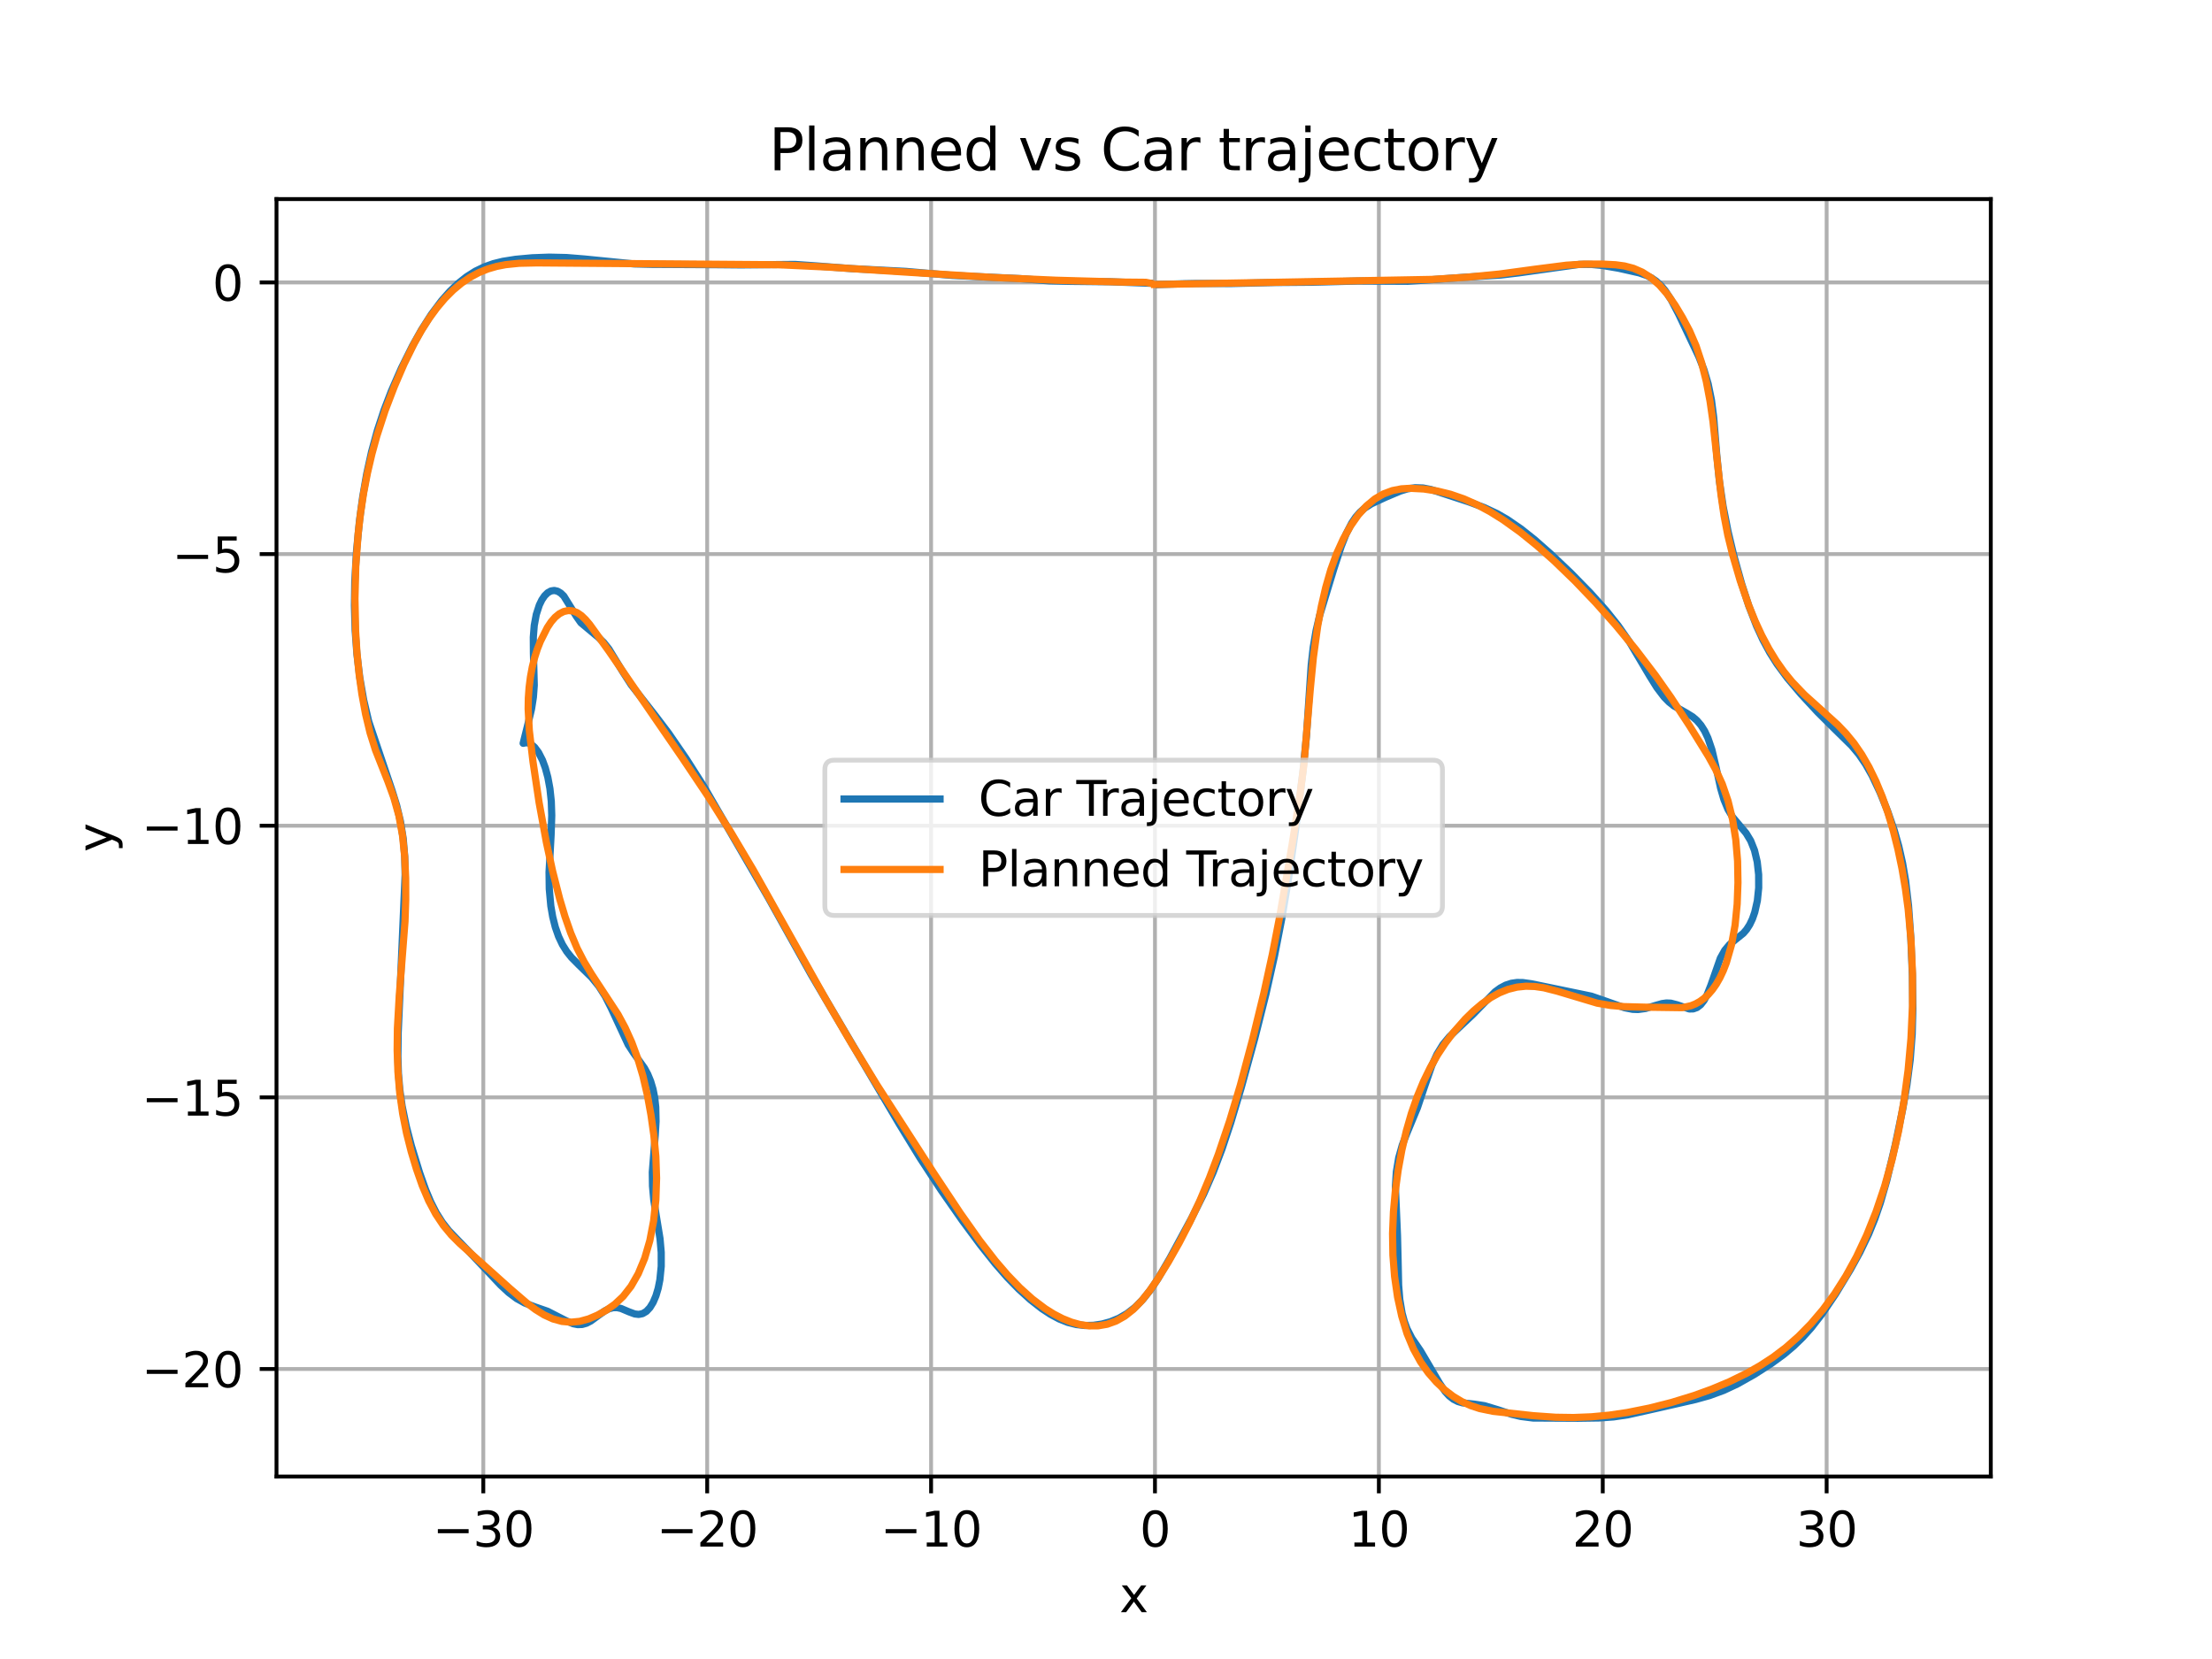 <?xml version="1.0" encoding="utf-8" standalone="no"?>
<!DOCTYPE svg PUBLIC "-//W3C//DTD SVG 1.1//EN"
  "http://www.w3.org/Graphics/SVG/1.1/DTD/svg11.dtd">
<svg xmlns:xlink="http://www.w3.org/1999/xlink" width="460.8pt" height="345.6pt" viewBox="0 0 460.8 345.6" xmlns="http://www.w3.org/2000/svg" version="1.1">
 <defs>
  <style type="text/css">*{stroke-linejoin: round; stroke-linecap: butt}</style>
 </defs>
 <g id="figure_1">
  <g id="patch_1">
   <path d="M 0 345.6 
L 460.8 345.6 
L 460.8 0 
L 0 0 
z
" style="fill: #ffffff"/>
  </g>
  <g id="axes_1">
   <g id="patch_2">
    <path d="M 57.6 307.584 
L 414.72 307.584 
L 414.72 41.472 
L 57.6 41.472 
z
" style="fill: #ffffff"/>
   </g>
   <g id="matplotlib.axis_1">
    <g id="xtick_1">
     <g id="line2d_1">
      <path d="M 100.681 307.584 
L 100.681 41.472 
" clip-path="url(#p616994f3b2)" style="fill: none; stroke: #b0b0b0; stroke-width: 0.8; stroke-linecap: square"/>
     </g>
     <g id="line2d_2">
      <defs>
       <path id="m0270698fe8" d="M 0 0 
L 0 3.5 
" style="stroke: #000000; stroke-width: 0.8"/>
      </defs>
      <g>
       <use xlink:href="#m0270698fe8" x="100.681" y="307.584" style="stroke: #000000; stroke-width: 0.8"/>
      </g>
     </g>
     <g id="text_1">
      <!-- −30 -->
      <g transform="translate(90.129 322.182) scale(0.1 -0.1)">
       <defs>
        <path id="DejaVuSans-2212" d="M 678 2272 
L 4684 2272 
L 4684 1741 
L 678 1741 
L 678 2272 
z
" transform="scale(0.016)"/>
        <path id="DejaVuSans-33" d="M 2597 2516 
Q 3050 2419 3304 2112 
Q 3559 1806 3559 1356 
Q 3559 666 3084 287 
Q 2609 -91 1734 -91 
Q 1441 -91 1130 -33 
Q 819 25 488 141 
L 488 750 
Q 750 597 1062 519 
Q 1375 441 1716 441 
Q 2309 441 2620 675 
Q 2931 909 2931 1356 
Q 2931 1769 2642 2001 
Q 2353 2234 1838 2234 
L 1294 2234 
L 1294 2753 
L 1863 2753 
Q 2328 2753 2575 2939 
Q 2822 3125 2822 3475 
Q 2822 3834 2567 4026 
Q 2313 4219 1838 4219 
Q 1578 4219 1281 4162 
Q 984 4106 628 3988 
L 628 4550 
Q 988 4650 1302 4700 
Q 1616 4750 1894 4750 
Q 2613 4750 3031 4423 
Q 3450 4097 3450 3541 
Q 3450 3153 3228 2886 
Q 3006 2619 2597 2516 
z
" transform="scale(0.016)"/>
        <path id="DejaVuSans-30" d="M 2034 4250 
Q 1547 4250 1301 3770 
Q 1056 3291 1056 2328 
Q 1056 1369 1301 889 
Q 1547 409 2034 409 
Q 2525 409 2770 889 
Q 3016 1369 3016 2328 
Q 3016 3291 2770 3770 
Q 2525 4250 2034 4250 
z
M 2034 4750 
Q 2819 4750 3233 4129 
Q 3647 3509 3647 2328 
Q 3647 1150 3233 529 
Q 2819 -91 2034 -91 
Q 1250 -91 836 529 
Q 422 1150 422 2328 
Q 422 3509 836 4129 
Q 1250 4750 2034 4750 
z
" transform="scale(0.016)"/>
       </defs>
       <use xlink:href="#DejaVuSans-2212"/>
       <use xlink:href="#DejaVuSans-33" x="83.789"/>
       <use xlink:href="#DejaVuSans-30" x="147.412"/>
      </g>
     </g>
    </g>
    <g id="xtick_2">
     <g id="line2d_3">
      <path d="M 147.322 307.584 
L 147.322 41.472 
" clip-path="url(#p616994f3b2)" style="fill: none; stroke: #b0b0b0; stroke-width: 0.8; stroke-linecap: square"/>
     </g>
     <g id="line2d_4">
      <g>
       <use xlink:href="#m0270698fe8" x="147.322" y="307.584" style="stroke: #000000; stroke-width: 0.8"/>
      </g>
     </g>
     <g id="text_2">
      <!-- −20 -->
      <g transform="translate(136.769 322.182) scale(0.1 -0.1)">
       <defs>
        <path id="DejaVuSans-32" d="M 1228 531 
L 3431 531 
L 3431 0 
L 469 0 
L 469 531 
Q 828 903 1448 1529 
Q 2069 2156 2228 2338 
Q 2531 2678 2651 2914 
Q 2772 3150 2772 3378 
Q 2772 3750 2511 3984 
Q 2250 4219 1831 4219 
Q 1534 4219 1204 4116 
Q 875 4013 500 3803 
L 500 4441 
Q 881 4594 1212 4672 
Q 1544 4750 1819 4750 
Q 2544 4750 2975 4387 
Q 3406 4025 3406 3419 
Q 3406 3131 3298 2873 
Q 3191 2616 2906 2266 
Q 2828 2175 2409 1742 
Q 1991 1309 1228 531 
z
" transform="scale(0.016)"/>
       </defs>
       <use xlink:href="#DejaVuSans-2212"/>
       <use xlink:href="#DejaVuSans-32" x="83.789"/>
       <use xlink:href="#DejaVuSans-30" x="147.412"/>
      </g>
     </g>
    </g>
    <g id="xtick_3">
     <g id="line2d_5">
      <path d="M 193.962 307.584 
L 193.962 41.472 
" clip-path="url(#p616994f3b2)" style="fill: none; stroke: #b0b0b0; stroke-width: 0.8; stroke-linecap: square"/>
     </g>
     <g id="line2d_6">
      <g>
       <use xlink:href="#m0270698fe8" x="193.962" y="307.584" style="stroke: #000000; stroke-width: 0.8"/>
      </g>
     </g>
     <g id="text_3">
      <!-- −10 -->
      <g transform="translate(183.41 322.182) scale(0.1 -0.1)">
       <defs>
        <path id="DejaVuSans-31" d="M 794 531 
L 1825 531 
L 1825 4091 
L 703 3866 
L 703 4441 
L 1819 4666 
L 2450 4666 
L 2450 531 
L 3481 531 
L 3481 0 
L 794 0 
L 794 531 
z
" transform="scale(0.016)"/>
       </defs>
       <use xlink:href="#DejaVuSans-2212"/>
       <use xlink:href="#DejaVuSans-31" x="83.789"/>
       <use xlink:href="#DejaVuSans-30" x="147.412"/>
      </g>
     </g>
    </g>
    <g id="xtick_4">
     <g id="line2d_7">
      <path d="M 240.602 307.584 
L 240.602 41.472 
" clip-path="url(#p616994f3b2)" style="fill: none; stroke: #b0b0b0; stroke-width: 0.8; stroke-linecap: square"/>
     </g>
     <g id="line2d_8">
      <g>
       <use xlink:href="#m0270698fe8" x="240.602" y="307.584" style="stroke: #000000; stroke-width: 0.8"/>
      </g>
     </g>
     <g id="text_4">
      <!-- 0 -->
      <g transform="translate(237.421 322.182) scale(0.1 -0.1)">
       <use xlink:href="#DejaVuSans-30"/>
      </g>
     </g>
    </g>
    <g id="xtick_5">
     <g id="line2d_9">
      <path d="M 287.242 307.584 
L 287.242 41.472 
" clip-path="url(#p616994f3b2)" style="fill: none; stroke: #b0b0b0; stroke-width: 0.8; stroke-linecap: square"/>
     </g>
     <g id="line2d_10">
      <g>
       <use xlink:href="#m0270698fe8" x="287.242" y="307.584" style="stroke: #000000; stroke-width: 0.8"/>
      </g>
     </g>
     <g id="text_5">
      <!-- 10 -->
      <g transform="translate(280.88 322.182) scale(0.1 -0.1)">
       <use xlink:href="#DejaVuSans-31"/>
       <use xlink:href="#DejaVuSans-30" x="63.623"/>
      </g>
     </g>
    </g>
    <g id="xtick_6">
     <g id="line2d_11">
      <path d="M 333.883 307.584 
L 333.883 41.472 
" clip-path="url(#p616994f3b2)" style="fill: none; stroke: #b0b0b0; stroke-width: 0.8; stroke-linecap: square"/>
     </g>
     <g id="line2d_12">
      <g>
       <use xlink:href="#m0270698fe8" x="333.883" y="307.584" style="stroke: #000000; stroke-width: 0.8"/>
      </g>
     </g>
     <g id="text_6">
      <!-- 20 -->
      <g transform="translate(327.52 322.182) scale(0.1 -0.1)">
       <use xlink:href="#DejaVuSans-32"/>
       <use xlink:href="#DejaVuSans-30" x="63.623"/>
      </g>
     </g>
    </g>
    <g id="xtick_7">
     <g id="line2d_13">
      <path d="M 380.523 307.584 
L 380.523 41.472 
" clip-path="url(#p616994f3b2)" style="fill: none; stroke: #b0b0b0; stroke-width: 0.8; stroke-linecap: square"/>
     </g>
     <g id="line2d_14">
      <g>
       <use xlink:href="#m0270698fe8" x="380.523" y="307.584" style="stroke: #000000; stroke-width: 0.8"/>
      </g>
     </g>
     <g id="text_7">
      <!-- 30 -->
      <g transform="translate(374.161 322.182) scale(0.1 -0.1)">
       <use xlink:href="#DejaVuSans-33"/>
       <use xlink:href="#DejaVuSans-30" x="63.623"/>
      </g>
     </g>
    </g>
    <g id="text_8">
     <!-- x -->
     <g transform="translate(233.201 335.861) scale(0.1 -0.1)">
      <defs>
       <path id="DejaVuSans-78" d="M 3513 3500 
L 2247 1797 
L 3578 0 
L 2900 0 
L 1881 1375 
L 863 0 
L 184 0 
L 1544 1831 
L 300 3500 
L 978 3500 
L 1906 2253 
L 2834 3500 
L 3513 3500 
z
" transform="scale(0.016)"/>
      </defs>
      <use xlink:href="#DejaVuSans-78"/>
     </g>
    </g>
   </g>
   <g id="matplotlib.axis_2">
    <g id="ytick_1">
     <g id="line2d_15">
      <path d="M 57.6 285.19 
L 414.72 285.19 
" clip-path="url(#p616994f3b2)" style="fill: none; stroke: #b0b0b0; stroke-width: 0.8; stroke-linecap: square"/>
     </g>
     <g id="line2d_16">
      <defs>
       <path id="ma9a596d8f6" d="M 0 0 
L -3.5 0 
" style="stroke: #000000; stroke-width: 0.8"/>
      </defs>
      <g>
       <use xlink:href="#ma9a596d8f6" x="57.6" y="285.19" style="stroke: #000000; stroke-width: 0.8"/>
      </g>
     </g>
     <g id="text_9">
      <!-- −20 -->
      <g transform="translate(29.495 288.989) scale(0.1 -0.1)">
       <use xlink:href="#DejaVuSans-2212"/>
       <use xlink:href="#DejaVuSans-32" x="83.789"/>
       <use xlink:href="#DejaVuSans-30" x="147.412"/>
      </g>
     </g>
    </g>
    <g id="ytick_2">
     <g id="line2d_17">
      <path d="M 57.6 228.601 
L 414.72 228.601 
" clip-path="url(#p616994f3b2)" style="fill: none; stroke: #b0b0b0; stroke-width: 0.8; stroke-linecap: square"/>
     </g>
     <g id="line2d_18">
      <g>
       <use xlink:href="#ma9a596d8f6" x="57.6" y="228.601" style="stroke: #000000; stroke-width: 0.8"/>
      </g>
     </g>
     <g id="text_10">
      <!-- −15 -->
      <g transform="translate(29.495 232.4) scale(0.1 -0.1)">
       <defs>
        <path id="DejaVuSans-35" d="M 691 4666 
L 3169 4666 
L 3169 4134 
L 1269 4134 
L 1269 2991 
Q 1406 3038 1543 3061 
Q 1681 3084 1819 3084 
Q 2600 3084 3056 2656 
Q 3513 2228 3513 1497 
Q 3513 744 3044 326 
Q 2575 -91 1722 -91 
Q 1428 -91 1123 -41 
Q 819 9 494 109 
L 494 744 
Q 775 591 1075 516 
Q 1375 441 1709 441 
Q 2250 441 2565 725 
Q 2881 1009 2881 1497 
Q 2881 1984 2565 2268 
Q 2250 2553 1709 2553 
Q 1456 2553 1204 2497 
Q 953 2441 691 2322 
L 691 4666 
z
" transform="scale(0.016)"/>
       </defs>
       <use xlink:href="#DejaVuSans-2212"/>
       <use xlink:href="#DejaVuSans-31" x="83.789"/>
       <use xlink:href="#DejaVuSans-35" x="147.412"/>
      </g>
     </g>
    </g>
    <g id="ytick_3">
     <g id="line2d_19">
      <path d="M 57.6 172.012 
L 414.72 172.012 
" clip-path="url(#p616994f3b2)" style="fill: none; stroke: #b0b0b0; stroke-width: 0.8; stroke-linecap: square"/>
     </g>
     <g id="line2d_20">
      <g>
       <use xlink:href="#ma9a596d8f6" x="57.6" y="172.012" style="stroke: #000000; stroke-width: 0.8"/>
      </g>
     </g>
     <g id="text_11">
      <!-- −10 -->
      <g transform="translate(29.495 175.812) scale(0.1 -0.1)">
       <use xlink:href="#DejaVuSans-2212"/>
       <use xlink:href="#DejaVuSans-31" x="83.789"/>
       <use xlink:href="#DejaVuSans-30" x="147.412"/>
      </g>
     </g>
    </g>
    <g id="ytick_4">
     <g id="line2d_21">
      <path d="M 57.6 115.424 
L 414.72 115.424 
" clip-path="url(#p616994f3b2)" style="fill: none; stroke: #b0b0b0; stroke-width: 0.8; stroke-linecap: square"/>
     </g>
     <g id="line2d_22">
      <g>
       <use xlink:href="#ma9a596d8f6" x="57.6" y="115.424" style="stroke: #000000; stroke-width: 0.8"/>
      </g>
     </g>
     <g id="text_12">
      <!-- −5 -->
      <g transform="translate(35.858 119.223) scale(0.1 -0.1)">
       <use xlink:href="#DejaVuSans-2212"/>
       <use xlink:href="#DejaVuSans-35" x="83.789"/>
      </g>
     </g>
    </g>
    <g id="ytick_5">
     <g id="line2d_23">
      <path d="M 57.6 58.835 
L 414.72 58.835 
" clip-path="url(#p616994f3b2)" style="fill: none; stroke: #b0b0b0; stroke-width: 0.8; stroke-linecap: square"/>
     </g>
     <g id="line2d_24">
      <g>
       <use xlink:href="#ma9a596d8f6" x="57.6" y="58.835" style="stroke: #000000; stroke-width: 0.8"/>
      </g>
     </g>
     <g id="text_13">
      <!-- 0 -->
      <g transform="translate(44.237 62.634) scale(0.1 -0.1)">
       <use xlink:href="#DejaVuSans-30"/>
      </g>
     </g>
    </g>
    <g id="text_14">
     <!-- y -->
     <g transform="translate(23.416 177.487) rotate(-90) scale(0.1 -0.1)">
      <defs>
       <path id="DejaVuSans-79" d="M 2059 -325 
Q 1816 -950 1584 -1140 
Q 1353 -1331 966 -1331 
L 506 -1331 
L 506 -850 
L 844 -850 
Q 1081 -850 1212 -737 
Q 1344 -625 1503 -206 
L 1606 56 
L 191 3500 
L 800 3500 
L 1894 763 
L 2988 3500 
L 3597 3500 
L 2059 -325 
z
" transform="scale(0.016)"/>
      </defs>
      <use xlink:href="#DejaVuSans-79"/>
     </g>
    </g>
   </g>
   <g id="line2d_25">
    <path d="M 241.465 59.282 
L 246.82 59.098 
L 246.82 59.098 
L 249.246 59.053 
L 249.246 59.053 
L 256.694 59.064 
L 256.694 59.064 
L 265.48 58.853 
L 265.48 58.853 
L 273.299 58.792 
L 273.299 58.792 
L 282.853 58.54 
L 282.853 58.54 
L 293.258 58.596 
L 293.258 58.596 
L 297.727 58.299 
L 297.727 58.299 
L 305.181 57.754 
L 305.181 57.754 
L 312.639 57.294 
L 312.639 57.294 
L 316.365 56.853 
L 316.365 56.853 
L 328.998 55.075 
L 328.998 55.075 
L 331.466 55.083 
L 331.466 55.083 
L 333.828 55.305 
L 333.828 55.305 
L 337.209 55.885 
L 337.209 55.885 
L 341.477 56.848 
L 341.477 56.848 
L 343.018 57.385 
L 343.018 57.385 
L 344.024 57.891 
L 344.024 57.891 
L 345.006 58.565 
L 345.006 58.565 
L 345.954 59.435 
L 345.954 59.435 
L 346.862 60.509 
L 346.862 60.509 
L 348.14 62.46 
L 348.14 62.46 
L 349.718 65.482 
L 349.718 65.482 
L 353.894 74.295 
L 353.894 74.295 
L 354.943 76.961 
L 354.943 76.961 
L 355.839 79.967 
L 355.839 79.967 
L 356.524 83.328 
L 356.524 83.328 
L 356.994 86.969 
L 356.994 86.969 
L 357.629 94.757 
L 357.629 94.757 
L 358.174 100.17 
L 358.174 100.17 
L 358.966 105.535 
L 358.966 105.535 
L 359.986 110.716 
L 359.986 110.716 
L 361.174 115.7 
L 361.174 115.7 
L 362.834 121.672 
L 362.834 121.672 
L 364.304 126.206 
L 364.304 126.206 
L 365.931 130.421 
L 365.931 130.421 
L 367.265 133.317 
L 367.265 133.317 
L 368.695 135.96 
L 368.695 135.96 
L 370.21 138.355 
L 370.21 138.355 
L 372.34 141.237 
L 372.34 141.237 
L 375.144 144.552 
L 375.144 144.552 
L 378.623 148.315 
L 378.623 148.315 
L 381.996 151.673 
L 381.996 151.673 
L 385.731 155.342 
L 385.731 155.342 
L 387.24 157.142 
L 387.24 157.142 
L 388.667 159.226 
L 388.667 159.226 
L 390.005 161.594 
L 390.005 161.594 
L 391.663 165.108 
L 391.663 165.108 
L 393.203 168.915 
L 393.203 168.915 
L 394.615 173.003 
L 394.615 173.003 
L 395.549 176.297 
L 395.549 176.297 
L 396.341 179.804 
L 396.341 179.804 
L 396.974 183.499 
L 396.974 183.499 
L 397.58 188.633 
L 397.58 188.633 
L 398.05 195.226 
L 398.05 195.226 
L 398.388 203.244 
L 398.388 203.244 
L 398.487 209.988 
L 398.487 209.988 
L 398.344 215.403 
L 398.344 215.403 
L 397.93 220.763 
L 397.93 220.763 
L 397.249 225.997 
L 397.249 225.997 
L 396.362 231.088 
L 396.362 231.088 
L 394.808 238.561 
L 394.808 238.561 
L 393.055 245.901 
L 393.055 245.901 
L 391.704 250.595 
L 391.704 250.595 
L 390.557 253.917 
L 390.557 253.917 
L 389.293 257.03 
L 389.293 257.03 
L 387.451 260.867 
L 387.451 260.867 
L 385.484 264.45 
L 385.484 264.45 
L 382.377 269.571 
L 382.377 269.571 
L 379.642 273.615 
L 379.642 273.615 
L 377.331 276.59 
L 377.331 276.59 
L 375.517 278.613 
L 375.517 278.613 
L 373.633 280.439 
L 373.633 280.439 
L 371.683 282.084 
L 371.683 282.084 
L 368.99 284.053 
L 368.99 284.053 
L 365.519 286.287 
L 365.519 286.287 
L 361.969 288.29 
L 361.969 288.29 
L 359.082 289.645 
L 359.082 289.645 
L 356.16 290.719 
L 356.16 290.719 
L 353.215 291.542 
L 353.215 291.542 
L 345.07 293.397 
L 345.07 293.397 
L 339.133 294.727 
L 339.133 294.727 
L 336.156 295.165 
L 336.156 295.165 
L 333.174 295.383 
L 333.174 295.383 
L 328.698 295.447 
L 328.698 295.447 
L 319.366 295.397 
L 319.366 295.397 
L 316.773 295.069 
L 316.773 295.069 
L 314.921 294.628 
L 314.921 294.628 
L 312.002 293.666 
L 312.002 293.666 
L 309.262 292.836 
L 309.262 292.836 
L 307.172 292.514 
L 307.172 292.514 
L 304.674 292.24 
L 304.674 292.24 
L 303.712 291.963 
L 303.712 291.963 
L 302.779 291.492 
L 302.779 291.492 
L 301.885 290.792 
L 301.885 290.792 
L 301.043 289.867 
L 301.043 289.867 
L 299.878 288.141 
L 299.878 288.141 
L 295.928 281.425 
L 295.928 281.425 
L 294.1 278.748 
L 294.1 278.748 
L 293.11 276.806 
L 293.11 276.806 
L 292.545 275.278 
L 292.545 275.278 
L 292.083 273.56 
L 292.083 273.56 
L 291.602 270.717 
L 291.602 270.717 
L 291.358 267.701 
L 291.358 267.701 
L 291.249 262.582 
L 291.249 262.582 
L 291.125 257.462 
L 291.125 257.462 
L 290.684 247.197 
L 290.684 247.197 
L 290.888 244.105 
L 290.888 244.105 
L 291.376 241.182 
L 291.376 241.182 
L 292.117 238.551 
L 292.117 238.551 
L 293.023 236.195 
L 293.023 236.195 
L 295.266 230.795 
L 295.266 230.795 
L 296.733 226.427 
L 296.733 226.427 
L 298.265 221.998 
L 298.265 221.998 
L 299.349 219.619 
L 299.349 219.619 
L 300.583 217.604 
L 300.583 217.604 
L 301.939 215.962 
L 301.939 215.962 
L 303.862 214.13 
L 303.862 214.13 
L 306.839 211.324 
L 306.839 211.324 
L 311.451 206.611 
L 311.451 206.611 
L 312.55 205.814 
L 312.55 205.814 
L 313.682 205.215 
L 313.682 205.215 
L 314.842 204.836 
L 314.842 204.836 
L 316.023 204.67 
L 316.023 204.67 
L 317.219 204.685 
L 317.219 204.685 
L 319.036 204.941 
L 319.036 204.941 
L 331.507 207.519 
L 331.507 207.519 
L 334.781 208.65 
L 334.781 208.65 
L 338.407 209.928 
L 338.407 209.928 
L 340.117 210.262 
L 340.117 210.262 
L 341.216 210.302 
L 341.216 210.302 
L 342.798 210.088 
L 342.798 210.088 
L 344.795 209.477 
L 344.795 209.477 
L 346.229 209.068 
L 346.229 209.068 
L 347.16 208.939 
L 347.16 208.939 
L 348.071 208.979 
L 348.071 208.979 
L 349.392 209.323 
L 349.392 209.323 
L 351.907 210.184 
L 351.907 210.184 
L 352.724 210.173 
L 352.724 210.173 
L 353.522 209.89 
L 353.522 209.89 
L 354.282 209.302 
L 354.282 209.302 
L 354.979 208.414 
L 354.979 208.414 
L 355.602 207.272 
L 355.602 207.272 
L 356.407 205.244 
L 356.407 205.244 
L 358.382 199.605 
L 358.382 199.605 
L 359.293 197.97 
L 359.293 197.97 
L 360.309 196.757 
L 360.309 196.757 
L 361.38 195.859 
L 361.38 195.859 
L 363.171 194.417 
L 363.171 194.417 
L 363.852 193.624 
L 363.852 193.624 
L 364.488 192.635 
L 364.488 192.635 
L 365.06 191.437 
L 365.06 191.437 
L 365.548 190.039 
L 365.548 190.039 
L 366.091 187.626 
L 366.091 187.626 
L 366.368 184.96 
L 366.368 184.96 
L 366.358 182.206 
L 366.358 182.206 
L 366.06 179.542 
L 366.06 179.542 
L 365.493 177.138 
L 365.493 177.138 
L 364.697 175.136 
L 364.697 175.136 
L 363.745 173.56 
L 363.745 173.56 
L 362.355 171.909 
L 362.355 171.909 
L 360.954 170.245 
L 360.954 170.245 
L 359.98 168.626 
L 359.98 168.626 
L 359.133 166.587 
L 359.133 166.587 
L 358.432 164.193 
L 358.432 164.193 
L 357.47 159.757 
L 357.47 159.757 
L 356.62 156.174 
L 356.62 156.174 
L 355.784 153.719 
L 355.784 153.719 
L 355.11 152.29 
L 355.11 152.29 
L 354.345 151.081 
L 354.345 151.081 
L 353.507 150.1 
L 353.507 150.1 
L 352.613 149.328 
L 352.613 149.328 
L 351.192 148.456 
L 351.192 148.456 
L 348.694 147.051 
L 348.694 147.051 
L 347.675 146.239 
L 347.675 146.239 
L 346.658 145.201 
L 346.658 145.201 
L 345.151 143.218 
L 345.151 143.218 
L 343.659 140.822 
L 343.659 140.822 
L 339.441 133.703 
L 339.441 133.703 
L 337.076 130.31 
L 337.076 130.31 
L 334.566 127.171 
L 334.566 127.171 
L 331.295 123.519 
L 331.295 123.519 
L 327.253 119.386 
L 327.253 119.386 
L 323.132 115.467 
L 323.132 115.467 
L 319.648 112.396 
L 319.648 112.396 
L 316.824 110.154 
L 316.824 110.154 
L 314.004 108.219 
L 314.004 108.219 
L 311.921 107.015 
L 311.921 107.015 
L 309.206 105.74 
L 309.206 105.74 
L 305.93 104.534 
L 305.93 104.534 
L 298.123 101.981 
L 298.123 101.981 
L 296.444 101.656 
L 296.444 101.656 
L 294.804 101.602 
L 294.804 101.602 
L 293.202 101.836 
L 293.202 101.836 
L 291.642 102.317 
L 291.642 102.317 
L 288.619 103.599 
L 288.619 103.599 
L 285.674 104.963 
L 285.674 104.963 
L 284.238 105.884 
L 284.238 105.884 
L 283.31 106.702 
L 283.31 106.702 
L 282.419 107.728 
L 282.419 107.728 
L 281.577 108.974 
L 281.577 108.974 
L 280.425 111.219 
L 280.425 111.219 
L 279.401 113.806 
L 279.401 113.806 
L 277.867 118.491 
L 277.867 118.491 
L 274.911 128.186 
L 274.911 128.186 
L 274.16 131.385 
L 274.16 131.385 
L 273.569 134.838 
L 273.569 134.838 
L 273.153 138.518 
L 273.153 138.518 
L 272.712 145.017 
L 272.712 145.017 
L 272.158 153.345 
L 272.158 153.345 
L 271.43 160.705 
L 271.43 160.705 
L 270.069 171.612 
L 270.069 171.612 
L 268.434 182.965 
L 268.434 182.965 
L 267.067 191.112 
L 267.067 191.112 
L 265.498 199.153 
L 265.498 199.153 
L 263.732 207.017 
L 263.732 207.017 
L 261.414 216.231 
L 261.414 216.231 
L 258.527 226.726 
L 258.527 226.726 
L 256.38 233.899 
L 256.38 233.899 
L 254.592 239.277 
L 254.592 239.277 
L 252.713 244.233 
L 252.713 244.233 
L 250.743 248.733 
L 250.743 248.733 
L 248.213 253.799 
L 248.213 253.799 
L 243.716 262.104 
L 243.716 262.104 
L 241.242 266.352 
L 241.242 266.352 
L 239.712 268.642 
L 239.712 268.642 
L 238.128 270.643 
L 238.128 270.643 
L 236.486 272.309 
L 236.486 272.309 
L 234.794 273.625 
L 234.794 273.625 
L 233.066 274.622 
L 233.066 274.622 
L 231.316 275.341 
L 231.316 275.341 
L 229.551 275.823 
L 229.551 275.823 
L 227.776 276.084 
L 227.776 276.084 
L 225.994 276.124 
L 225.994 276.124 
L 224.206 275.925 
L 224.206 275.925 
L 222.415 275.472 
L 222.415 275.472 
L 220.623 274.757 
L 220.623 274.757 
L 218.832 273.798 
L 218.832 273.798 
L 217.04 272.619 
L 217.04 272.619 
L 214.642 270.745 
L 214.642 270.745 
L 212.23 268.554 
L 212.23 268.554 
L 209.798 266.055 
L 209.798 266.055 
L 207.341 263.244 
L 207.341 263.244 
L 204.228 259.333 
L 204.228 259.333 
L 200.455 254.239 
L 200.455 254.239 
L 196.043 247.915 
L 196.043 247.915 
L 191.665 241.229 
L 191.665 241.229 
L 187.353 234.186 
L 187.353 234.186 
L 169.025 203.098 
L 169.025 203.098 
L 160.024 186.96 
L 160.024 186.96 
L 146.646 163.873 
L 146.646 163.873 
L 142.904 157.996 
L 142.904 157.996 
L 139.285 152.736 
L 139.285 152.736 
L 136.46 149.012 
L 136.46 149.012 
L 131.489 142.661 
L 131.489 142.661 
L 129.826 140.088 
L 129.826 140.088 
L 126.844 135.195 
L 126.844 135.195 
L 125.732 133.802 
L 125.732 133.802 
L 124.602 132.731 
L 124.602 132.731 
L 121.013 129.733 
L 121.013 129.733 
L 120.078 128.406 
L 120.078 128.406 
L 117.45 124.164 
L 117.45 124.164 
L 116.807 123.547 
L 116.807 123.547 
L 116.137 123.151 
L 116.137 123.151 
L 115.451 123.002 
L 115.451 123.002 
L 114.766 123.112 
L 114.766 123.112 
L 114.096 123.483 
L 114.096 123.483 
L 113.459 124.108 
L 113.459 124.108 
L 112.872 124.971 
L 112.872 124.971 
L 112.35 126.051 
L 112.35 126.051 
L 111.716 128.014 
L 111.716 128.014 
L 111.293 130.286 
L 111.293 130.286 
L 111.099 132.737 
L 111.099 132.737 
L 111.122 136.071 
L 111.122 136.071 
L 111.296 142.756 
L 111.296 142.756 
L 111.111 145.252 
L 111.111 145.252 
L 110.736 147.645 
L 110.736 147.645 
L 110.024 150.657 
L 110.024 150.657 
L 108.982 154.845 
L 109.006 154.845 
L 109.509 154.73 
L 109.509 154.73 
L 110.081 154.766 
L 110.081 154.766 
L 110.683 155.07 
L 110.683 155.07 
L 111.394 155.697 
L 111.394 155.697 
L 112.183 156.752 
L 112.183 156.752 
L 113.002 158.35 
L 113.002 158.35 
L 113.593 159.957 
L 113.593 159.957 
L 114.127 161.939 
L 114.127 161.939 
L 114.56 164.286 
L 114.56 164.286 
L 114.844 166.951 
L 114.844 166.951 
L 114.94 169.859 
L 114.94 169.859 
L 114.804 173.969 
L 114.804 173.969 
L 114.376 181.677 
L 114.376 181.677 
L 114.424 185.198 
L 114.424 185.198 
L 114.748 188.734 
L 114.748 188.734 
L 115.142 191.01 
L 115.142 191.01 
L 115.682 193.146 
L 115.682 193.146 
L 116.36 195.084 
L 116.36 195.084 
L 117.162 196.781 
L 117.162 196.781 
L 118.063 198.225 
L 118.063 198.225 
L 119.038 199.446 
L 119.038 199.446 
L 120.587 201.011 
L 120.587 201.011 
L 123.237 203.597 
L 123.237 203.597 
L 124.737 205.435 
L 124.737 205.435 
L 126.091 207.564 
L 126.091 207.564 
L 127.29 209.933 
L 127.29 209.933 
L 130.866 217.629 
L 130.866 217.629 
L 132.004 219.368 
L 132.004 219.368 
L 134.27 222.536 
L 134.27 222.536 
L 134.946 223.794 
L 134.946 223.794 
L 135.543 225.243 
L 135.543 225.243 
L 136.033 226.888 
L 136.033 226.888 
L 136.394 228.704 
L 136.394 228.704 
L 136.608 230.638 
L 136.608 230.638 
L 136.668 233.608 
L 136.668 233.608 
L 136.492 236.533 
L 136.492 236.533 
L 135.888 244.19 
L 135.888 244.19 
L 135.93 247.094 
L 135.93 247.094 
L 136.185 249.931 
L 136.185 249.931 
L 136.756 253.547 
L 136.756 253.547 
L 137.495 258.046 
L 137.495 258.046 
L 137.744 260.889 
L 137.744 260.889 
L 137.746 263.797 
L 137.746 263.797 
L 137.462 266.624 
L 137.462 266.624 
L 137.111 268.374 
L 137.111 268.374 
L 136.641 269.951 
L 136.641 269.951 
L 136.062 271.307 
L 136.062 271.307 
L 135.393 272.397 
L 135.393 272.397 
L 134.653 273.188 
L 134.653 273.188 
L 133.865 273.655 
L 133.865 273.655 
L 133.054 273.816 
L 133.054 273.816 
L 132.237 273.723 
L 132.237 273.723 
L 131.016 273.275 
L 131.016 273.275 
L 129.38 272.582 
L 129.38 272.582 
L 128.546 272.404 
L 128.546 272.404 
L 127.702 272.421 
L 127.702 272.421 
L 126.857 272.646 
L 126.857 272.646 
L 126.017 273.067 
L 126.017 273.067 
L 124.767 273.95 
L 124.767 273.95 
L 123.07 275.192 
L 123.07 275.192 
L 122.186 275.649 
L 122.186 275.649 
L 121.276 275.908 
L 121.276 275.908 
L 120.348 275.942 
L 120.348 275.942 
L 119.409 275.759 
L 119.409 275.759 
L 117.993 275.167 
L 117.993 275.167 
L 114.08 273.162 
L 114.08 273.162 
L 111.471 272.258 
L 111.471 272.258 
L 109.301 271.437 
L 109.301 271.437 
L 107.64 270.521 
L 107.64 270.521 
L 105.963 269.263 
L 105.963 269.263 
L 104.285 267.707 
L 104.285 267.707 
L 101.53 264.781 
L 101.53 264.781 
L 97.351 260.376 
L 97.351 260.376 
L 93.468 256.34 
L 93.468 256.34 
L 92.121 254.612 
L 92.121 254.612 
L 90.866 252.624 
L 90.866 252.624 
L 89.717 250.359 
L 89.717 250.359 
L 88.672 247.861 
L 88.672 247.861 
L 87.405 244.283 
L 87.405 244.283 
L 85.673 238.615 
L 85.673 238.615 
L 84.638 234.642 
L 84.638 234.642 
L 83.774 230.432 
L 83.774 230.432 
L 83.296 227.09 
L 83.296 227.09 
L 83 223.613 
L 83 223.613 
L 82.884 220.05 
L 82.884 220.05 
L 82.947 215.229 
L 82.947 215.229 
L 83.449 203.95 
L 83.449 203.95 
L 84.397 182.216 
L 84.397 182.216 
L 84.309 178.428 
L 84.309 178.428 
L 83.996 174.708 
L 83.996 174.708 
L 83.433 171.152 
L 83.433 171.152 
L 82.644 167.826 
L 82.644 167.826 
L 81.682 164.714 
L 81.682 164.714 
L 76.815 150.315 
L 76.815 150.315 
L 75.765 145.845 
L 75.765 145.845 
L 74.946 141.148 
L 74.946 141.148 
L 74.354 136.266 
L 74.354 136.266 
L 73.981 131.259 
L 73.981 131.259 
L 73.834 126.179 
L 73.834 126.179 
L 73.909 121.083 
L 73.909 121.083 
L 74.273 114.746 
L 74.273 114.746 
L 74.885 108.485 
L 74.885 108.485 
L 75.548 103.558 
L 75.548 103.558 
L 76.384 98.745 
L 76.384 98.745 
L 77.408 94.096 
L 77.408 94.096 
L 78.621 89.649 
L 78.621 89.649 
L 80.01 85.43 
L 80.01 85.43 
L 81.548 81.42 
L 81.548 81.42 
L 83.642 76.646 
L 83.642 76.646 
L 85.899 72.112 
L 85.899 72.112 
L 87.819 68.684 
L 87.819 68.684 
L 89.849 65.505 
L 89.849 65.505 
L 91.99 62.645 
L 91.99 62.645 
L 93.666 60.746 
L 93.666 60.746 
L 95.398 59.081 
L 95.398 59.081 
L 97.181 57.662 
L 97.181 57.662 
L 99.012 56.5 
L 99.012 56.5 
L 100.886 55.594 
L 100.886 55.594 
L 102.798 54.917 
L 102.798 54.917 
L 104.749 54.438 
L 104.749 54.438 
L 107.41 54.017 
L 107.41 54.017 
L 110.852 53.701 
L 110.852 53.701 
L 114.405 53.569 
L 114.405 53.569 
L 118.027 53.651 
L 118.027 53.651 
L 121.689 53.948 
L 121.689 53.948 
L 132.047 54.977 
L 132.047 54.977 
L 135.768 55.069 
L 135.768 55.069 
L 149.186 55.14 
L 149.186 55.14 
L 154.408 55.186 
L 154.408 55.186 
L 165.6 55.082 
L 165.6 55.082 
L 170.075 55.396 
L 170.075 55.396 
L 177.534 55.964 
L 177.534 55.964 
L 188.725 56.538 
L 188.725 56.538 
L 198.419 57.378 
L 198.419 57.378 
L 212.595 58.045 
L 212.595 58.045 
L 218.562 58.509 
L 218.562 58.509 
L 223.039 58.612 
L 223.039 58.612 
L 231.247 58.694 
L 231.247 58.694 
L 239.452 59.004 
L 239.452 59.004 
" clip-path="url(#p616994f3b2)" style="fill: none; stroke: #1f77b4; stroke-width: 1.5; stroke-linecap: square"/>
   </g>
   <g id="line2d_26">
    <path d="M 240.532 59.262 
L 243.329 59.219 
L 298.351 58.203 
L 305.809 57.732 
L 312.332 57.09 
L 319.78 56.079 
L 326.299 55.247 
L 330.026 55.011 
L 333.758 55.012 
L 336.555 55.154 
L 338.418 55.407 
L 340.272 55.893 
L 342.11 56.688 
L 343.915 57.844 
L 345.668 59.381 
L 347.36 61.313 
L 348.97 63.603 
L 350.5 66.164 
L 351.964 68.913 
L 353.316 72.04 
L 354.475 75.559 
L 355.445 79.43 
L 356.229 83.552 
L 356.846 87.831 
L 357.792 96.595 
L 358.523 103.141 
L 359.15 107.425 
L 359.935 111.506 
L 360.89 115.394 
L 362.501 120.923 
L 364.294 126.121 
L 365.605 129.353 
L 367 132.36 
L 368.475 135.134 
L 370.021 137.666 
L 371.631 139.952 
L 373.294 142.002 
L 375.862 144.694 
L 379.359 147.841 
L 382.852 151.014 
L 384.565 152.809 
L 386.23 154.844 
L 387.83 157.173 
L 389.348 159.802 
L 390.771 162.722 
L 392.092 165.919 
L 393.302 169.363 
L 394.395 173.025 
L 395.368 176.891 
L 396.213 180.923 
L 396.926 185.104 
L 397.502 189.408 
L 398.106 196.03 
L 398.409 202.775 
L 398.405 209.559 
L 398.09 216.301 
L 397.49 222.931 
L 396.626 229.384 
L 395.512 235.608 
L 394.16 241.549 
L 392.588 247.163 
L 390.816 252.416 
L 388.867 257.284 
L 386.764 261.758 
L 384.527 265.836 
L 382.179 269.526 
L 379.738 272.84 
L 377.22 275.797 
L 374.639 278.419 
L 372.009 280.727 
L 369.338 282.744 
L 366.636 284.505 
L 363.912 286.051 
L 360.255 287.84 
L 356.58 289.38 
L 352.89 290.715 
L 348.264 292.139 
L 343.626 293.317 
L 338.979 294.249 
L 335.256 294.797 
L 331.528 295.145 
L 327.799 295.296 
L 324.069 295.24 
L 319.408 294.913 
L 311.022 294.003 
L 308.233 293.427 
L 306.387 292.821 
L 304.551 291.987 
L 302.74 290.899 
L 300.963 289.544 
L 299.222 287.906 
L 297.539 285.977 
L 295.929 283.698 
L 294.436 280.994 
L 293.113 277.813 
L 292.003 274.178 
L 291.132 270.181 
L 290.516 265.911 
L 290.168 261.466 
L 290.096 256.948 
L 290.279 252.447 
L 290.68 248.03 
L 291.268 243.741 
L 292.026 239.608 
L 292.943 235.669 
L 294.009 231.957 
L 295.212 228.494 
L 296.534 225.302 
L 297.96 222.384 
L 299.472 219.737 
L 301.055 217.345 
L 302.691 215.177 
L 305.223 212.291 
L 306.952 210.602 
L 308.714 209.113 
L 310.505 207.849 
L 312.323 206.837 
L 314.163 206.096 
L 316.018 205.634 
L 317.88 205.444 
L 319.745 205.504 
L 321.608 205.776 
L 324.39 206.48 
L 332.72 208.975 
L 335.51 209.453 
L 338.306 209.698 
L 342.968 209.819 
L 350.428 209.92 
L 352.285 209.5 
L 353.204 209.126 
L 354.114 208.62 
L 355.007 207.969 
L 355.879 207.158 
L 356.72 206.18 
L 357.522 205.033 
L 358.282 203.707 
L 358.983 202.221 
L 359.624 200.574 
L 360.693 196.863 
L 361.449 192.725 
L 361.884 188.34 
L 362.049 183.867 
L 361.971 179.376 
L 361.596 174.917 
L 360.927 170.706 
L 359.975 166.809 
L 358.78 163.332 
L 357.399 160.287 
L 355.906 157.579 
L 352.025 151.301 
L 348.08 145.268 
L 344.86 140.691 
L 340.761 135.304 
L 336.59 130.25 
L 332.359 125.495 
L 328.077 121.022 
L 323.745 116.837 
L 320.242 113.724 
L 316.704 110.858 
L 313.128 108.292 
L 310.419 106.599 
L 307.687 105.134 
L 304.934 103.916 
L 302.163 102.963 
L 299.38 102.281 
L 296.587 101.865 
L 293.79 101.721 
L 291.925 101.833 
L 290.067 102.197 
L 288.222 102.882 
L 286.408 103.939 
L 284.646 105.398 
L 282.946 107.283 
L 281.34 109.576 
L 279.839 112.26 
L 278.46 115.293 
L 277.229 118.68 
L 276.165 122.389 
L 275.255 126.331 
L 274.491 130.467 
L 273.605 136.907 
L 272.961 143.516 
L 271.648 159.04 
L 270.823 165.526 
L 269.146 176.072 
L 266.633 190.688 
L 265.037 198.873 
L 263.287 206.867 
L 260.913 216.604 
L 258.377 226.094 
L 256.182 233.417 
L 253.82 240.419 
L 251.929 245.425 
L 249.932 250.183 
L 247.833 254.675 
L 245.645 258.907 
L 243.383 262.898 
L 241.051 266.638 
L 239.446 268.942 
L 237.791 271.014 
L 236.073 272.785 
L 234.301 274.186 
L 232.484 275.206 
L 230.638 275.866 
L 228.779 276.19 
L 226.914 276.206 
L 225.052 275.943 
L 223.199 275.429 
L 221.359 274.69 
L 219.535 273.746 
L 217.729 272.617 
L 215.058 270.603 
L 212.435 268.242 
L 209.863 265.571 
L 207.341 262.633 
L 204.048 258.377 
L 200.021 252.676 
L 194.475 244.316 
L 182.692 226.023 
L 177.278 217.171 
L 171.947 208.031 
L 165.185 195.965 
L 156.919 181.224 
L 152.32 173.491 
L 147.63 166.086 
L 142.071 157.782 
L 126.872 135.675 
L 122.823 130.058 
L 121.982 129.069 
L 121.118 128.238 
L 120.219 127.617 
L 119.298 127.262 
L 118.369 127.188 
L 117.438 127.391 
L 116.52 127.862 
L 115.637 128.588 
L 114.802 129.553 
L 114.011 130.744 
L 112.574 133.609 
L 111.935 135.232 
L 111.369 137.004 
L 110.885 138.946 
L 110.499 141.031 
L 110.223 143.189 
L 110.062 145.416 
L 110.023 147.682 
L 110.266 152.158 
L 111.033 158.693 
L 112.305 167.205 
L 113.818 175.476 
L 115.122 181.479 
L 116.594 187.249 
L 117.689 190.912 
L 118.893 194.365 
L 120.224 197.535 
L 121.679 200.363 
L 123.221 202.909 
L 128.749 211.332 
L 130.23 214.087 
L 131.607 217.14 
L 132.851 220.507 
L 133.945 224.199 
L 134.857 228.122 
L 135.608 232.259 
L 136.212 236.527 
L 136.625 240.912 
L 136.777 245.441 
L 136.627 249.936 
L 136.159 254.321 
L 135.374 258.43 
L 134.297 262.123 
L 132.972 265.315 
L 131.457 267.962 
L 129.811 270.066 
L 128.067 271.701 
L 126.285 272.957 
L 124.471 273.963 
L 122.64 274.745 
L 120.784 275.258 
L 118.919 275.439 
L 117.056 275.272 
L 115.2 274.762 
L 113.365 273.928 
L 111.559 272.812 
L 109.778 271.473 
L 106.261 268.453 
L 95.764 259.028 
L 94.038 257.299 
L 92.366 255.291 
L 90.78 252.917 
L 89.304 250.14 
L 87.961 246.988 
L 86.756 243.545 
L 85.663 239.911 
L 84.688 236.054 
L 83.883 232.004 
L 83.276 227.713 
L 82.892 223.267 
L 82.735 218.761 
L 82.786 214.235 
L 83.165 207.511 
L 84.372 191.934 
L 84.523 187.424 
L 84.508 182.912 
L 84.297 178.414 
L 83.846 174.031 
L 83.091 169.896 
L 82.041 166.166 
L 80.803 162.784 
L 78.221 156.254 
L 77.092 152.661 
L 76.152 148.749 
L 75.392 144.627 
L 74.795 140.336 
L 74.359 135.94 
L 74.08 131.47 
L 73.943 124.691 
L 74.117 117.915 
L 74.604 111.228 
L 75.11 106.873 
L 75.761 102.629 
L 76.551 98.524 
L 77.47 94.584 
L 78.503 90.825 
L 80.239 85.503 
L 82.143 80.53 
L 84.162 75.842 
L 86.305 71.488 
L 87.81 68.815 
L 89.376 66.359 
L 91.003 64.133 
L 92.68 62.156 
L 94.405 60.431 
L 96.169 58.962 
L 97.966 57.746 
L 99.787 56.775 
L 101.627 56.032 
L 103.479 55.494 
L 105.338 55.132 
L 108.133 54.845 
L 111.863 54.764 
L 162.222 55.152 
L 172.479 55.636 
L 188.327 56.659 
L 206.973 57.803 
L 220.027 58.377 
L 234.015 58.765 
L 238.678 58.809 
L 239.606 58.988 
L 239.606 58.988 
" clip-path="url(#p616994f3b2)" style="fill: none; stroke: #ff7f0e; stroke-width: 1.5; stroke-linecap: square"/>
   </g>
   <g id="patch_3">
    <path d="M 57.6 307.584 
L 57.6 41.472 
" style="fill: none; stroke: #000000; stroke-width: 0.8; stroke-linejoin: miter; stroke-linecap: square"/>
   </g>
   <g id="patch_4">
    <path d="M 414.72 307.584 
L 414.72 41.472 
" style="fill: none; stroke: #000000; stroke-width: 0.8; stroke-linejoin: miter; stroke-linecap: square"/>
   </g>
   <g id="patch_5">
    <path d="M 57.6 307.584 
L 414.72 307.584 
" style="fill: none; stroke: #000000; stroke-width: 0.8; stroke-linejoin: miter; stroke-linecap: square"/>
   </g>
   <g id="patch_6">
    <path d="M 57.6 41.472 
L 414.72 41.472 
" style="fill: none; stroke: #000000; stroke-width: 0.8; stroke-linejoin: miter; stroke-linecap: square"/>
   </g>
   <g id="text_15">
    <!-- Planned vs Car trajectory -->
    <g transform="translate(160.167 35.472) scale(0.12 -0.12)">
     <defs>
      <path id="DejaVuSans-50" d="M 1259 4147 
L 1259 2394 
L 2053 2394 
Q 2494 2394 2734 2622 
Q 2975 2850 2975 3272 
Q 2975 3691 2734 3919 
Q 2494 4147 2053 4147 
L 1259 4147 
z
M 628 4666 
L 2053 4666 
Q 2838 4666 3239 4311 
Q 3641 3956 3641 3272 
Q 3641 2581 3239 2228 
Q 2838 1875 2053 1875 
L 1259 1875 
L 1259 0 
L 628 0 
L 628 4666 
z
" transform="scale(0.016)"/>
      <path id="DejaVuSans-6c" d="M 603 4863 
L 1178 4863 
L 1178 0 
L 603 0 
L 603 4863 
z
" transform="scale(0.016)"/>
      <path id="DejaVuSans-61" d="M 2194 1759 
Q 1497 1759 1228 1600 
Q 959 1441 959 1056 
Q 959 750 1161 570 
Q 1363 391 1709 391 
Q 2188 391 2477 730 
Q 2766 1069 2766 1631 
L 2766 1759 
L 2194 1759 
z
M 3341 1997 
L 3341 0 
L 2766 0 
L 2766 531 
Q 2569 213 2275 61 
Q 1981 -91 1556 -91 
Q 1019 -91 701 211 
Q 384 513 384 1019 
Q 384 1609 779 1909 
Q 1175 2209 1959 2209 
L 2766 2209 
L 2766 2266 
Q 2766 2663 2505 2880 
Q 2244 3097 1772 3097 
Q 1472 3097 1187 3025 
Q 903 2953 641 2809 
L 641 3341 
Q 956 3463 1253 3523 
Q 1550 3584 1831 3584 
Q 2591 3584 2966 3190 
Q 3341 2797 3341 1997 
z
" transform="scale(0.016)"/>
      <path id="DejaVuSans-6e" d="M 3513 2113 
L 3513 0 
L 2938 0 
L 2938 2094 
Q 2938 2591 2744 2837 
Q 2550 3084 2163 3084 
Q 1697 3084 1428 2787 
Q 1159 2491 1159 1978 
L 1159 0 
L 581 0 
L 581 3500 
L 1159 3500 
L 1159 2956 
Q 1366 3272 1645 3428 
Q 1925 3584 2291 3584 
Q 2894 3584 3203 3211 
Q 3513 2838 3513 2113 
z
" transform="scale(0.016)"/>
      <path id="DejaVuSans-65" d="M 3597 1894 
L 3597 1613 
L 953 1613 
Q 991 1019 1311 708 
Q 1631 397 2203 397 
Q 2534 397 2845 478 
Q 3156 559 3463 722 
L 3463 178 
Q 3153 47 2828 -22 
Q 2503 -91 2169 -91 
Q 1331 -91 842 396 
Q 353 884 353 1716 
Q 353 2575 817 3079 
Q 1281 3584 2069 3584 
Q 2775 3584 3186 3129 
Q 3597 2675 3597 1894 
z
M 3022 2063 
Q 3016 2534 2758 2815 
Q 2500 3097 2075 3097 
Q 1594 3097 1305 2825 
Q 1016 2553 972 2059 
L 3022 2063 
z
" transform="scale(0.016)"/>
      <path id="DejaVuSans-64" d="M 2906 2969 
L 2906 4863 
L 3481 4863 
L 3481 0 
L 2906 0 
L 2906 525 
Q 2725 213 2448 61 
Q 2172 -91 1784 -91 
Q 1150 -91 751 415 
Q 353 922 353 1747 
Q 353 2572 751 3078 
Q 1150 3584 1784 3584 
Q 2172 3584 2448 3432 
Q 2725 3281 2906 2969 
z
M 947 1747 
Q 947 1113 1208 752 
Q 1469 391 1925 391 
Q 2381 391 2643 752 
Q 2906 1113 2906 1747 
Q 2906 2381 2643 2742 
Q 2381 3103 1925 3103 
Q 1469 3103 1208 2742 
Q 947 2381 947 1747 
z
" transform="scale(0.016)"/>
      <path id="DejaVuSans-20" transform="scale(0.016)"/>
      <path id="DejaVuSans-76" d="M 191 3500 
L 800 3500 
L 1894 563 
L 2988 3500 
L 3597 3500 
L 2284 0 
L 1503 0 
L 191 3500 
z
" transform="scale(0.016)"/>
      <path id="DejaVuSans-73" d="M 2834 3397 
L 2834 2853 
Q 2591 2978 2328 3040 
Q 2066 3103 1784 3103 
Q 1356 3103 1142 2972 
Q 928 2841 928 2578 
Q 928 2378 1081 2264 
Q 1234 2150 1697 2047 
L 1894 2003 
Q 2506 1872 2764 1633 
Q 3022 1394 3022 966 
Q 3022 478 2636 193 
Q 2250 -91 1575 -91 
Q 1294 -91 989 -36 
Q 684 19 347 128 
L 347 722 
Q 666 556 975 473 
Q 1284 391 1588 391 
Q 1994 391 2212 530 
Q 2431 669 2431 922 
Q 2431 1156 2273 1281 
Q 2116 1406 1581 1522 
L 1381 1569 
Q 847 1681 609 1914 
Q 372 2147 372 2553 
Q 372 3047 722 3315 
Q 1072 3584 1716 3584 
Q 2034 3584 2315 3537 
Q 2597 3491 2834 3397 
z
" transform="scale(0.016)"/>
      <path id="DejaVuSans-43" d="M 4122 4306 
L 4122 3641 
Q 3803 3938 3442 4084 
Q 3081 4231 2675 4231 
Q 1875 4231 1450 3742 
Q 1025 3253 1025 2328 
Q 1025 1406 1450 917 
Q 1875 428 2675 428 
Q 3081 428 3442 575 
Q 3803 722 4122 1019 
L 4122 359 
Q 3791 134 3420 21 
Q 3050 -91 2638 -91 
Q 1578 -91 968 557 
Q 359 1206 359 2328 
Q 359 3453 968 4101 
Q 1578 4750 2638 4750 
Q 3056 4750 3426 4639 
Q 3797 4528 4122 4306 
z
" transform="scale(0.016)"/>
      <path id="DejaVuSans-72" d="M 2631 2963 
Q 2534 3019 2420 3045 
Q 2306 3072 2169 3072 
Q 1681 3072 1420 2755 
Q 1159 2438 1159 1844 
L 1159 0 
L 581 0 
L 581 3500 
L 1159 3500 
L 1159 2956 
Q 1341 3275 1631 3429 
Q 1922 3584 2338 3584 
Q 2397 3584 2469 3576 
Q 2541 3569 2628 3553 
L 2631 2963 
z
" transform="scale(0.016)"/>
      <path id="DejaVuSans-74" d="M 1172 4494 
L 1172 3500 
L 2356 3500 
L 2356 3053 
L 1172 3053 
L 1172 1153 
Q 1172 725 1289 603 
Q 1406 481 1766 481 
L 2356 481 
L 2356 0 
L 1766 0 
Q 1100 0 847 248 
Q 594 497 594 1153 
L 594 3053 
L 172 3053 
L 172 3500 
L 594 3500 
L 594 4494 
L 1172 4494 
z
" transform="scale(0.016)"/>
      <path id="DejaVuSans-6a" d="M 603 3500 
L 1178 3500 
L 1178 -63 
Q 1178 -731 923 -1031 
Q 669 -1331 103 -1331 
L -116 -1331 
L -116 -844 
L 38 -844 
Q 366 -844 484 -692 
Q 603 -541 603 -63 
L 603 3500 
z
M 603 4863 
L 1178 4863 
L 1178 4134 
L 603 4134 
L 603 4863 
z
" transform="scale(0.016)"/>
      <path id="DejaVuSans-63" d="M 3122 3366 
L 3122 2828 
Q 2878 2963 2633 3030 
Q 2388 3097 2138 3097 
Q 1578 3097 1268 2742 
Q 959 2388 959 1747 
Q 959 1106 1268 751 
Q 1578 397 2138 397 
Q 2388 397 2633 464 
Q 2878 531 3122 666 
L 3122 134 
Q 2881 22 2623 -34 
Q 2366 -91 2075 -91 
Q 1284 -91 818 406 
Q 353 903 353 1747 
Q 353 2603 823 3093 
Q 1294 3584 2113 3584 
Q 2378 3584 2631 3529 
Q 2884 3475 3122 3366 
z
" transform="scale(0.016)"/>
      <path id="DejaVuSans-6f" d="M 1959 3097 
Q 1497 3097 1228 2736 
Q 959 2375 959 1747 
Q 959 1119 1226 758 
Q 1494 397 1959 397 
Q 2419 397 2687 759 
Q 2956 1122 2956 1747 
Q 2956 2369 2687 2733 
Q 2419 3097 1959 3097 
z
M 1959 3584 
Q 2709 3584 3137 3096 
Q 3566 2609 3566 1747 
Q 3566 888 3137 398 
Q 2709 -91 1959 -91 
Q 1206 -91 779 398 
Q 353 888 353 1747 
Q 353 2609 779 3096 
Q 1206 3584 1959 3584 
z
" transform="scale(0.016)"/>
     </defs>
     <use xlink:href="#DejaVuSans-50"/>
     <use xlink:href="#DejaVuSans-6c" x="60.303"/>
     <use xlink:href="#DejaVuSans-61" x="88.086"/>
     <use xlink:href="#DejaVuSans-6e" x="149.365"/>
     <use xlink:href="#DejaVuSans-6e" x="212.744"/>
     <use xlink:href="#DejaVuSans-65" x="276.123"/>
     <use xlink:href="#DejaVuSans-64" x="337.646"/>
     <use xlink:href="#DejaVuSans-20" x="401.123"/>
     <use xlink:href="#DejaVuSans-76" x="432.91"/>
     <use xlink:href="#DejaVuSans-73" x="492.09"/>
     <use xlink:href="#DejaVuSans-20" x="544.189"/>
     <use xlink:href="#DejaVuSans-43" x="575.977"/>
     <use xlink:href="#DejaVuSans-61" x="645.801"/>
     <use xlink:href="#DejaVuSans-72" x="707.08"/>
     <use xlink:href="#DejaVuSans-20" x="748.193"/>
     <use xlink:href="#DejaVuSans-74" x="779.98"/>
     <use xlink:href="#DejaVuSans-72" x="819.189"/>
     <use xlink:href="#DejaVuSans-61" x="860.303"/>
     <use xlink:href="#DejaVuSans-6a" x="921.582"/>
     <use xlink:href="#DejaVuSans-65" x="949.365"/>
     <use xlink:href="#DejaVuSans-63" x="1010.889"/>
     <use xlink:href="#DejaVuSans-74" x="1065.869"/>
     <use xlink:href="#DejaVuSans-6f" x="1105.078"/>
     <use xlink:href="#DejaVuSans-72" x="1166.26"/>
     <use xlink:href="#DejaVuSans-79" x="1207.373"/>
    </g>
   </g>
   <g id="legend_1">
    <g id="patch_7">
     <path d="M 173.83 190.706 
L 298.49 190.706 
Q 300.49 190.706 300.49 188.706 
L 300.49 160.35 
Q 300.49 158.35 298.49 158.35 
L 173.83 158.35 
Q 171.83 158.35 171.83 160.35 
L 171.83 188.706 
Q 171.83 190.706 173.83 190.706 
z
" style="fill: #ffffff; opacity: 0.8; stroke: #cccccc; stroke-linejoin: miter"/>
    </g>
    <g id="line2d_27">
     <path d="M 175.83 166.448 
L 185.83 166.448 
L 195.83 166.448 
" style="fill: none; stroke: #1f77b4; stroke-width: 1.5; stroke-linecap: square"/>
    </g>
    <g id="text_16">
     <!-- Car Trajectory -->
     <g transform="translate(203.83 169.948) scale(0.1 -0.1)">
      <defs>
       <path id="DejaVuSans-54" d="M -19 4666 
L 3928 4666 
L 3928 4134 
L 2272 4134 
L 2272 0 
L 1638 0 
L 1638 4134 
L -19 4134 
L -19 4666 
z
" transform="scale(0.016)"/>
      </defs>
      <use xlink:href="#DejaVuSans-43"/>
      <use xlink:href="#DejaVuSans-61" x="69.824"/>
      <use xlink:href="#DejaVuSans-72" x="131.104"/>
      <use xlink:href="#DejaVuSans-20" x="172.217"/>
      <use xlink:href="#DejaVuSans-54" x="204.004"/>
      <use xlink:href="#DejaVuSans-72" x="250.338"/>
      <use xlink:href="#DejaVuSans-61" x="291.451"/>
      <use xlink:href="#DejaVuSans-6a" x="352.73"/>
      <use xlink:href="#DejaVuSans-65" x="380.514"/>
      <use xlink:href="#DejaVuSans-63" x="442.037"/>
      <use xlink:href="#DejaVuSans-74" x="497.018"/>
      <use xlink:href="#DejaVuSans-6f" x="536.227"/>
      <use xlink:href="#DejaVuSans-72" x="597.408"/>
      <use xlink:href="#DejaVuSans-79" x="638.521"/>
     </g>
    </g>
    <g id="line2d_28">
     <path d="M 175.83 181.126 
L 185.83 181.126 
L 195.83 181.126 
" style="fill: none; stroke: #ff7f0e; stroke-width: 1.5; stroke-linecap: square"/>
    </g>
    <g id="text_17">
     <!-- Planned Trajectory -->
     <g transform="translate(203.83 184.626) scale(0.1 -0.1)">
      <use xlink:href="#DejaVuSans-50"/>
      <use xlink:href="#DejaVuSans-6c" x="60.303"/>
      <use xlink:href="#DejaVuSans-61" x="88.086"/>
      <use xlink:href="#DejaVuSans-6e" x="149.365"/>
      <use xlink:href="#DejaVuSans-6e" x="212.744"/>
      <use xlink:href="#DejaVuSans-65" x="276.123"/>
      <use xlink:href="#DejaVuSans-64" x="337.646"/>
      <use xlink:href="#DejaVuSans-20" x="401.123"/>
      <use xlink:href="#DejaVuSans-54" x="432.91"/>
      <use xlink:href="#DejaVuSans-72" x="479.244"/>
      <use xlink:href="#DejaVuSans-61" x="520.357"/>
      <use xlink:href="#DejaVuSans-6a" x="581.637"/>
      <use xlink:href="#DejaVuSans-65" x="609.42"/>
      <use xlink:href="#DejaVuSans-63" x="670.943"/>
      <use xlink:href="#DejaVuSans-74" x="725.924"/>
      <use xlink:href="#DejaVuSans-6f" x="765.133"/>
      <use xlink:href="#DejaVuSans-72" x="826.314"/>
      <use xlink:href="#DejaVuSans-79" x="867.428"/>
     </g>
    </g>
   </g>
  </g>
 </g>
 <defs>
  <clipPath id="p616994f3b2">
   <rect x="57.6" y="41.472" width="357.12" height="266.112"/>
  </clipPath>
 </defs>
</svg>
